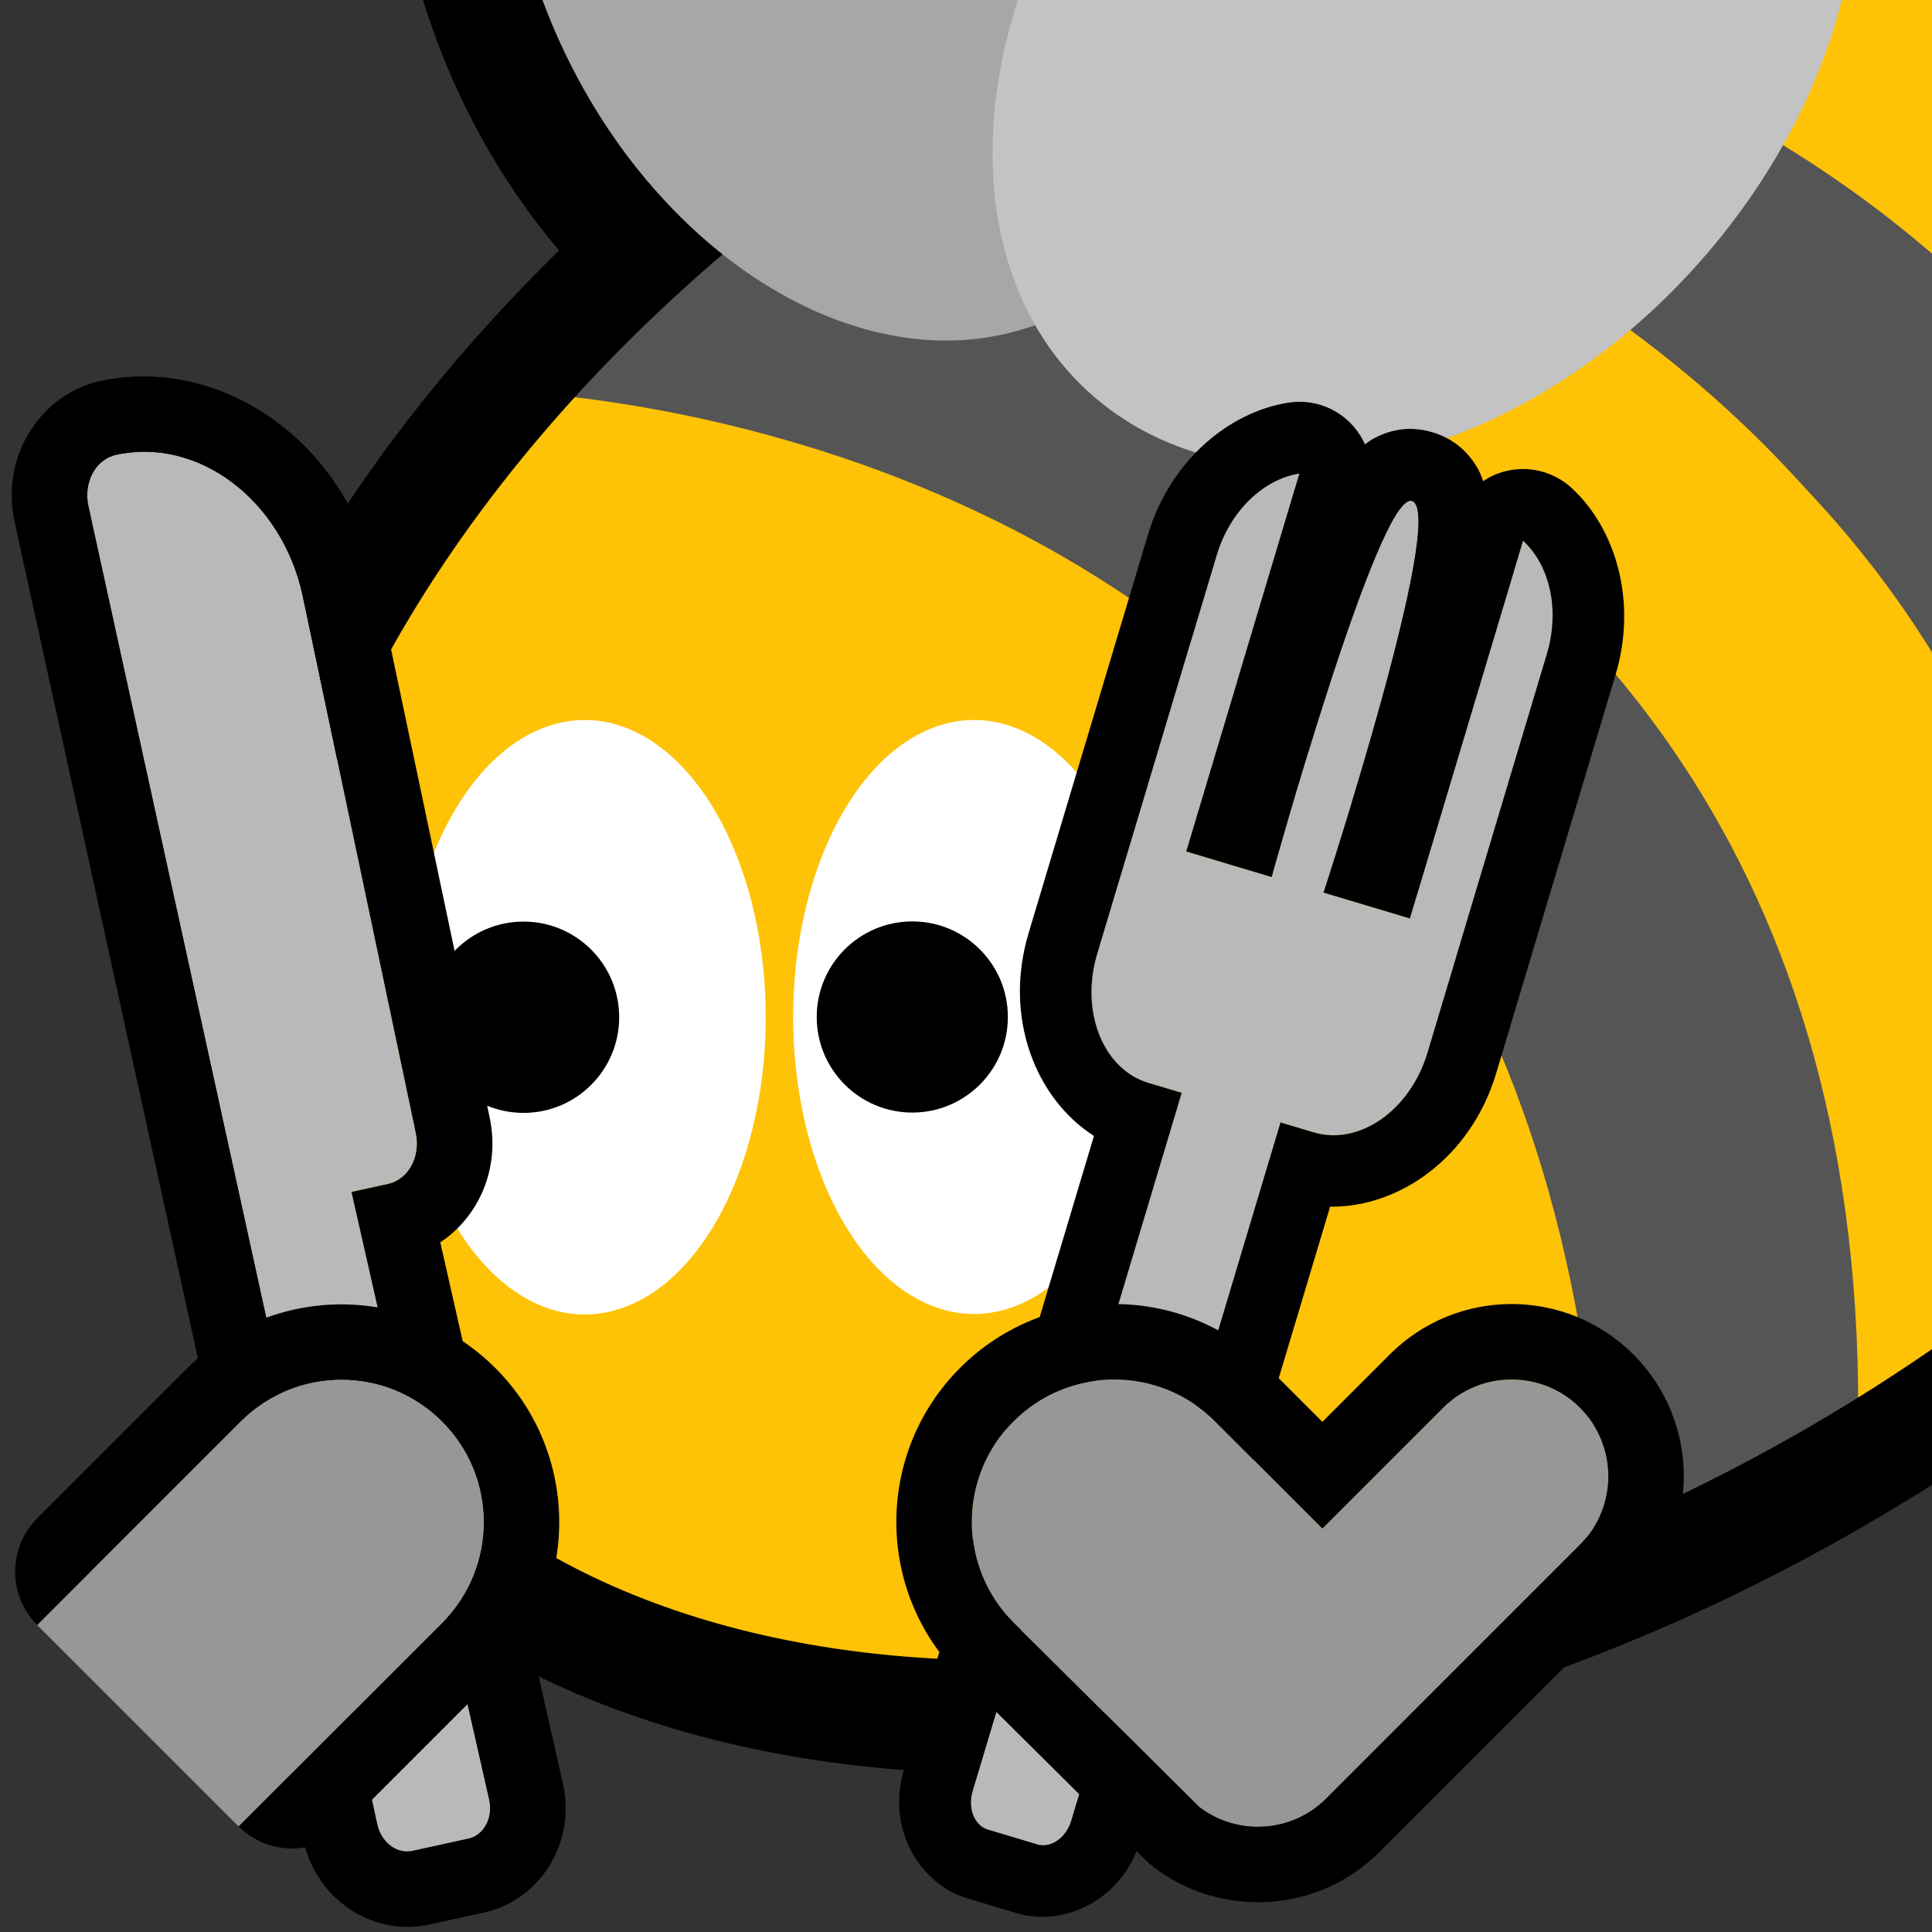 <?xml version="1.0" encoding="UTF-8" standalone="no"?>
<!DOCTYPE svg PUBLIC "-//W3C//DTD SVG 1.1//EN" "http://www.w3.org/Graphics/SVG/1.1/DTD/svg11.dtd">
<svg width="100%" height="100%" viewBox="0 0 256 256" version="1.1" xmlns="http://www.w3.org/2000/svg" xmlns:xlink="http://www.w3.org/1999/xlink" xml:space="preserve" xmlns:serif="http://www.serif.com/" style="fill-rule:evenodd;clip-rule:evenodd;stroke-linecap:round;stroke-linejoin:round;stroke-miterlimit:1.5;">
    <rect x="0" y="0" width="256" height="256" fill="#333333" stroke="none"/>
    <rect id="blobbee_cutlery_eyes" x="-0" y="0" width="256" height="256" style="fill:none;"/>
    <clipPath id="_clip1">
        <rect x="-0" y="0" width="256" height="256"/>
    </clipPath>
    <g clip-path="url(#_clip1)">
        <path id="Wings-outline" serif:id="Wings outline" d="M130.856,59.756C103.019,62.47 71.403,41.235 57.982,5.65C42.637,-35.039 58.037,-75.299 88.386,-85.447C112.041,-93.356 140.798,-81.45 159.283,-56.218C186.131,-74.864 218.386,-77.209 239.378,-61.728C266.807,-41.5 268.887,4.414 239.797,40.686C211.162,76.39 165.207,86.274 138.208,66.364C135.509,64.373 133.058,62.162 130.856,59.756ZM137.155,43.08C139.645,47.429 142.961,51.231 147.111,54.291C168.802,70.288 205.09,59.987 228.095,31.302C251.1,2.617 252.167,-33.659 230.475,-49.656C210.553,-64.348 178.317,-56.856 155.368,-33.312C142.407,-61.872 115.433,-78.674 93.143,-71.221C69.559,-63.336 60.093,-31.263 72.017,0.357C83.942,31.976 112.771,51.244 136.356,43.359C136.624,43.269 136.89,43.176 137.155,43.08Z"/>
        <path id="Body" d="M127.902,1.921C208.729,-44.745 300.137,-39.183 331.897,14.333C363.657,67.85 323.82,149.185 242.993,195.851C162.165,242.517 70.758,236.955 38.998,183.439C7.237,129.922 47.074,48.587 127.902,1.921Z" style="fill:rgb(254,194,7);"/>
        <g id="Stripes">
            <path d="M188.793,-16.095C187.039,-14.699 315.054,-20.58 327.076,109.803C391.095,-61.796 189.429,-29.021 188.793,-16.095Z" style="fill:rgb(85,85,85);"/>
            <path d="M327.076,111.159C319.401,-14.647 191.893,-17.614 192.59,-21.35L145.073,-3.751C145.073,-3.751 299.034,-6.142 304.518,142.104L323.15,113.42" style="fill:rgb(254,194,7);"/>
            <path d="M275.897,172.628L304.252,142.104C298.868,-6.332 141.84,-8.914 141.842,-8.859L116.671,5.99C116.437,6.032 279.066,19.108 275.897,172.628Z" style="fill:rgb(85,85,85);"/>
            <path d="M118.8,6.104L91.65,27.286C91.65,27.286 247.73,42.825 246.071,194.336L275.383,174.688C286.256,24.404 117.148,7.374 114.749,9.264" style="fill:rgb(254,194,7);"/>
            <path d="M85.819,30.174L65.463,51.814C65.463,51.814 209.143,53.111 212.42,209.36L246.071,194.336C251.812,38.125 90.484,31.835 85.819,30.174Z" style="fill:rgb(85,85,85);"/>
        </g>
        <path id="Body-outline" serif:id="Body outline" d="M127.902,1.921C208.729,-44.745 300.137,-39.183 331.897,14.333C363.657,67.85 323.82,149.185 242.993,195.851C162.165,242.517 70.758,236.955 38.998,183.439C7.237,129.922 47.074,48.587 127.902,1.921Z" style="fill:none;stroke:black;stroke-width:15px;"/>
        <g id="Wings">
            <path id="Back-wing" serif:id="Back wing" d="M93.143,-71.221C116.727,-79.107 145.556,-59.838 157.481,-28.219C169.406,3.4 159.94,35.473 136.356,43.359C112.771,51.244 83.942,31.976 72.017,0.357C60.093,-31.263 69.559,-63.336 93.143,-71.221Z" style="fill:rgb(167,167,167);"/>
            <path id="Front-wing" serif:id="Front wing" d="M230.475,-49.656C252.167,-33.659 251.1,2.617 228.095,31.302C205.09,59.987 168.802,70.288 147.111,54.291C125.419,38.295 126.486,2.019 149.491,-26.666C172.496,-55.351 208.784,-65.652 230.475,-49.656Z" style="fill:rgb(195,195,195);"/>
        </g>
        <g id="Eyes">
            <g id="Right-eye" serif:id="Right eye">
                <ellipse cx="129.061" cy="134.756" rx="23.964" ry="39.356" style="fill:white;"/>
                <circle cx="120.885" cy="134.756" r="12.664"/>
            </g>
            <g id="Left-eye" serif:id="Left eye">
                <ellipse cx="77.479" cy="134.789" rx="23.984" ry="39.389" style="fill:white;"/>
                <circle cx="69.37" cy="134.789" r="12.675"/>
            </g>
        </g>
        <path id="Fork" d="M156.582,144.807L152.188,143.491C146.15,141.682 143.105,134.015 145.392,126.381L161.212,73.567C162.987,67.643 167.454,63.467 172.187,62.739L157.184,112.825L168.5,116.214C168.5,116.214 182.708,65.037 187.09,66.383C191.868,67.849 175.372,118.273 175.372,118.273L186.817,121.701L201.811,71.647C205.324,74.869 206.736,80.782 204.971,86.675L189.15,139.488C186.863,147.123 180.105,151.853 174.067,150.044L169.673,148.728L141.959,241.245C141.275,243.529 139.253,244.944 137.447,244.403L130.902,242.442C129.096,241.901 128.185,239.608 128.869,237.324L156.582,144.807Z" style="fill:rgb(185,185,185);"/>
        <path d="M144.955,150.517C137.233,145.583 132.947,134.818 136.291,123.655L152.112,70.841C155.053,61.021 162.897,54.557 170.743,53.35C173.964,52.854 177.214,54.044 179.353,56.502C179.982,57.225 180.49,58.028 180.869,58.881C181.328,58.517 181.747,58.242 182.106,58.054C184.88,56.599 187.509,56.574 189.878,57.301C192.156,58 194.214,59.407 195.709,61.898C195.987,62.361 196.268,62.985 196.518,63.758C197.356,63.196 198.288,62.763 199.289,62.488C202.443,61.619 205.822,62.434 208.233,64.646C214.051,69.983 216.995,79.64 214.071,89.401L198.251,142.214C194.907,153.378 185.409,160.014 176.246,159.89L151.06,243.971C148.71,251.815 140.925,255.362 134.721,253.503L128.176,251.543C121.972,249.684 117.419,242.442 119.769,234.598L144.955,150.517ZM156.582,144.807L128.869,237.324C128.185,239.608 129.096,241.901 130.902,242.442L137.447,244.403C139.253,244.944 141.275,243.529 141.959,241.245L169.673,148.728L174.067,150.044C180.105,151.853 186.863,147.123 189.15,139.488L204.971,86.675C206.736,80.782 205.324,74.869 201.811,71.647L186.817,121.701L175.372,118.273C175.372,118.273 191.868,67.849 187.09,66.383C182.708,65.037 168.5,116.214 168.5,116.214L157.184,112.825L172.187,62.739C167.454,63.467 162.987,67.643 161.212,73.567L145.392,126.381C143.105,134.015 146.15,141.682 152.188,143.491L156.582,144.807Z"/>
        <path id="Knife" d="M46.573,157.941L64.833,238.504C65.354,240.886 64.116,243.184 62.068,243.633L54.648,245.259C52.6,245.707 50.514,244.138 49.992,241.756L11.716,67.07C11.024,63.91 12.667,60.862 15.383,60.267C26.248,57.886 37.318,66.214 40.087,78.851L55.086,150.077C55.778,153.236 54.135,156.284 51.419,156.88L46.573,157.941Z" style="fill:rgb(185,185,185);"/>
        <path d="M58.34,164.617L74.585,236.294C74.591,236.317 74.596,236.341 74.601,236.364C76.388,244.522 71.222,251.864 64.208,253.401L56.788,255.027C49.774,256.564 42.012,252.055 40.224,243.896L1.948,69.21C-0.01,60.275 5.561,52.182 13.243,50.499C29.069,47.031 45.821,58.303 49.855,76.711C49.861,76.738 49.866,76.764 49.872,76.791C49.872,76.791 64.865,147.985 64.864,147.983C66.361,154.9 63.347,161.307 58.34,164.617ZM46.573,157.941L51.419,156.88C54.135,156.284 55.778,153.236 55.086,150.077L40.087,78.851C37.318,66.214 26.248,57.886 15.383,60.267C12.667,60.862 11.024,63.91 11.716,67.07L49.992,241.756C50.514,244.138 52.6,245.707 54.648,245.259L62.068,243.633C64.116,243.184 65.354,240.886 64.833,238.504L46.573,157.941Z"/>
        <g id="Left-hand" serif:id="Left hand">
            <path id="Outline" d="M31.899,188.359L12.007,208.251L38.689,234.932L58.58,215.04C65.943,207.677 65.943,195.722 58.58,188.359C51.217,180.996 39.262,180.996 31.899,188.359Z" style="fill:rgb(151,151,151);"/>
            <path d="M24.828,181.288C36.093,170.022 54.386,170.022 65.651,181.288C76.917,192.553 76.917,210.846 65.651,222.111L45.76,242.003C41.854,245.909 35.523,245.909 31.617,242.003L4.936,215.322C1.031,211.417 1.031,205.085 4.936,201.18L24.828,181.288ZM31.899,188.359L12.007,208.251L38.689,234.932L58.58,215.04C65.943,207.677 65.943,195.722 58.58,188.359C51.217,180.996 39.262,180.996 31.899,188.359Z"/>
            <path id="Fill" d="M31.899,188.359L4.926,215.332L31.607,242.013L58.58,215.04C65.943,207.677 65.943,195.722 58.58,188.359C51.217,180.996 39.262,180.996 31.899,188.359Z" style="fill:rgb(151,151,151);"/>
        </g>
        <path id="Right-arm" serif:id="Right arm" d="M158.906,239.434L134.294,215.013C126.926,207.645 126.926,195.682 134.294,188.314C141.662,180.947 153.625,180.947 160.993,188.314L175.221,202.543L191.221,186.543C196.227,181.537 204.355,181.537 209.361,186.543C214.367,191.549 214.367,199.677 209.361,204.683L175.728,238.316C171.14,242.904 163.922,243.277 158.906,239.434Z" style="fill:rgb(151,151,151);"/>
        <path d="M151.863,246.532L127.251,222.112C127.241,222.103 127.232,222.093 127.223,222.084C115.953,210.814 115.953,192.514 127.223,181.243C138.493,169.973 156.793,169.973 168.064,181.243C168.064,181.243 175.221,188.401 175.221,188.401L184.15,179.472C193.059,170.564 207.524,170.564 216.432,179.472C225.341,188.38 225.341,202.846 216.432,211.754L182.799,245.387C174.623,253.563 161.761,254.22 152.824,247.371C152.486,247.113 152.165,246.832 151.863,246.532ZM158.906,239.434C163.922,243.277 171.14,242.904 175.728,238.316L209.361,204.683C214.367,199.677 214.367,191.549 209.361,186.543C204.355,181.537 196.227,181.537 191.221,186.543L175.221,202.543L160.993,188.314C153.625,180.947 141.662,180.947 134.294,188.314C126.926,195.682 126.926,207.645 134.294,215.013L158.906,239.434Z"/>
    </g>
</svg>
